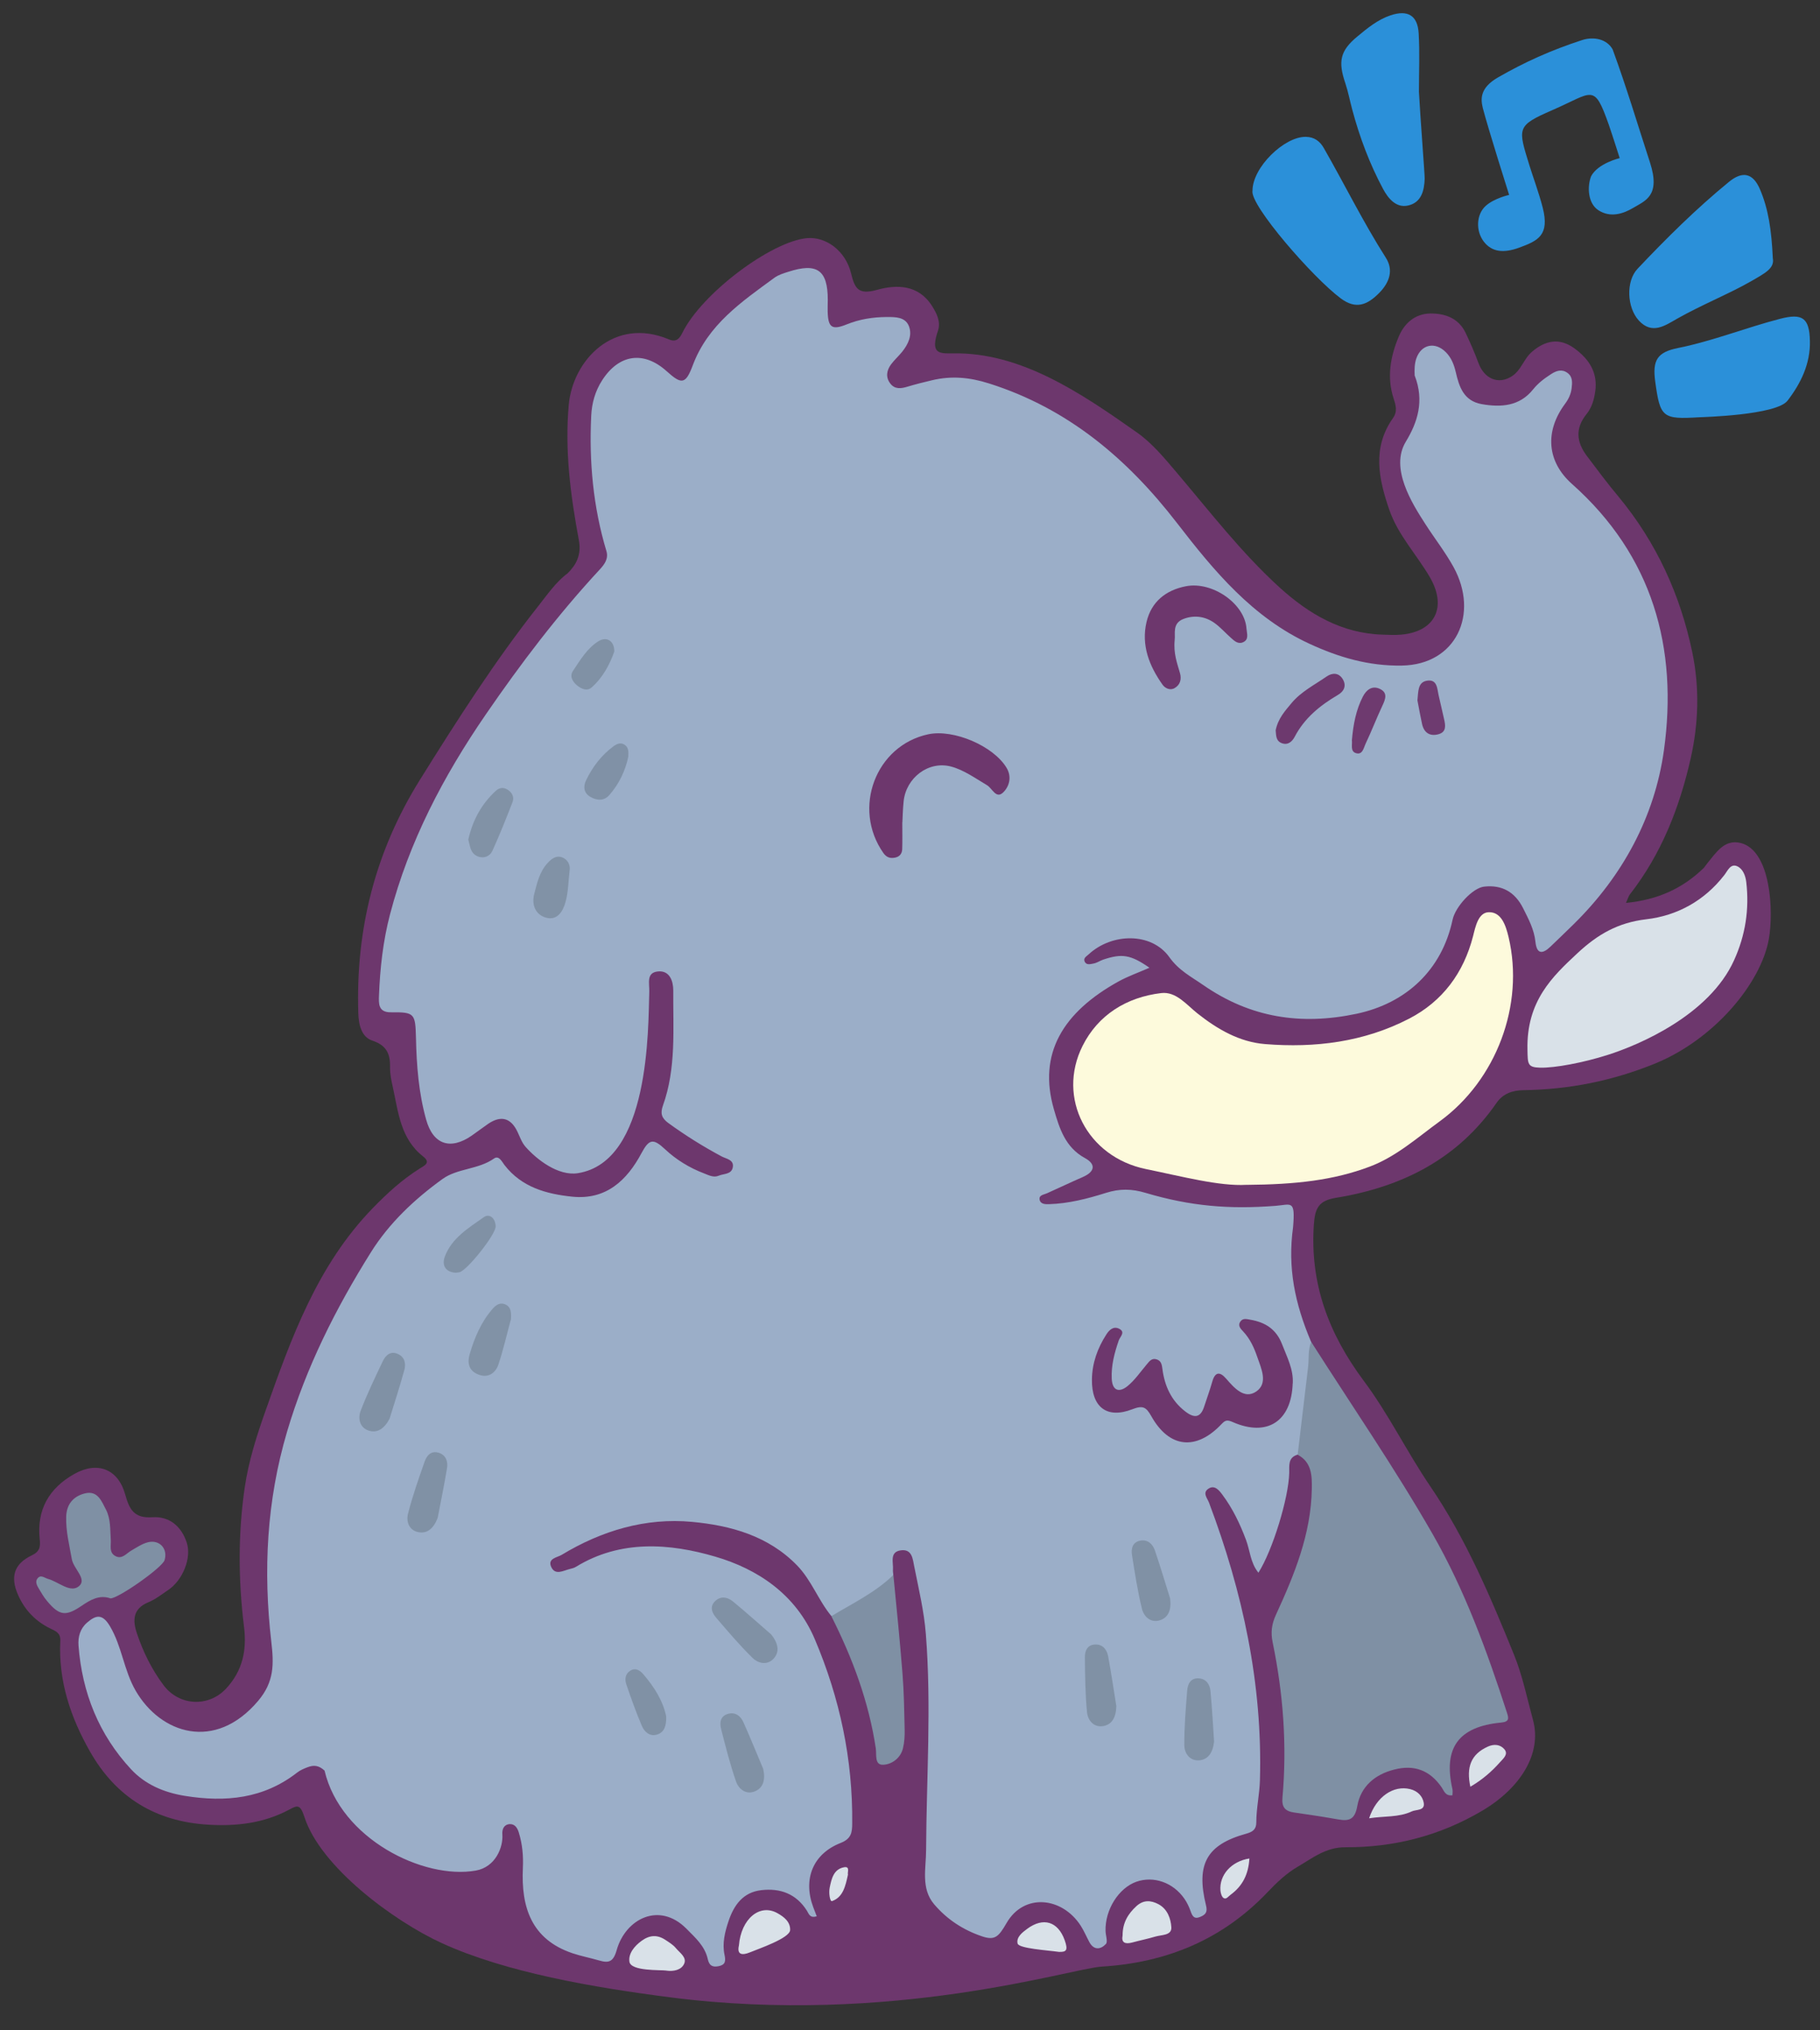 <svg xmlns="http://www.w3.org/2000/svg" width="520" height="580"><rect width="100%" height="100%" fill="#333333" stroke="none"/><path fill="#6D376D" fill-rule="evenodd" d="M464.58 257.93c9-.87 16.14-4.1 22.16-9.94.35-.35.6-.8.9-1.17 2.6-3.1 4.94-7.18 9.7-6 8.63 2.17 9.46 19.48 8.04 27.45-2.27 12.7-15.7 28.74-32.62 35.6-12.25 4.96-24.58 7.38-37.55 7.56-3.2.05-5.85 1.06-7.62 3.62-11.13 16.1-27.1 24.06-45.85 27.12-4.9.8-6.02 2.84-6.35 7.64-1.16 16.88 4.23 31.18 14.22 44.6 7.1 9.5 12.35 20.34 19.04 30.18 10.18 14.96 17.16 31.45 23.9 48.05 2.45 6 3.75 12.48 5.46 18.75 2.57 9.45-3.48 19.32-14.44 25.83-12.1 7.18-25.26 10.55-39.16 10.48-5.64-.02-9.43 3.12-13.65 5.57-3.18 1.85-6 4.53-8.57 7.23-12.92 13.6-28.9 20.17-47.43 21.3-8.83.53-59.78 16.9-123.24 8.78-21.94-2.82-46.9-7.1-65.27-15.48-13.75-6.3-34.63-21.73-39.26-36-1.2-3.7-1.98-3.43-4.3-2.18-7.3 3.93-15.16 4.83-23.26 4.33-14.96-.9-26.27-7.77-33.72-20.9-5.6-9.83-9.05-20.23-8.48-31.68.1-2.2-1.33-2.7-2.8-3.43-4.3-2.08-7.4-5.33-9.3-9.68-2.25-5.15-1.1-8.83 3.95-11.24 2.32-1.1 2.5-2.5 2.26-4.65-.88-8.4 2.67-14.56 9.92-18.62 6.56-3.68 12.47-1.43 14.5 5.84 1.18 4.23 2.5 6.9 7.75 6.54 4.86-.33 8.34 2.58 9.86 7.3 1.4 4.3-1.13 10.6-5.2 13.4-1.88 1.28-3.72 2.73-5.8 3.6-4.46 1.84-4.5 5.17-3.25 8.88 1.77 5.3 4.23 10.28 7.58 14.76 4.47 6 12.88 6.42 17.92.98 4.64-5 5.95-10.86 5.1-17.6-1.64-13.3-1.74-26.68.23-40 1.1-7.43 3.4-14.64 5.9-21.7 7.34-20.78 14.77-41.55 30.63-57.9 4.12-4.24 8.4-8.16 13.42-11.32 1.3-.84 3.36-1.62.95-3.5-6.4-5.02-7.04-12.57-8.6-19.7-.43-1.9-.85-3.86-.8-5.8.05-3.8-1-6.2-5.08-7.56-3.14-1.04-3.9-4.64-4-7.85-.75-23.95 4.8-46.1 17.6-66.64 10.64-17.05 21.42-33.95 33.88-49.72 2.43-3.07 5.1-6.94 8.3-9.25 2.47-2.42 4.02-5.3 3.25-9.43-2.45-13.18-4.05-25.76-2.9-38.73 1.16-12.8 12.96-25.3 28.64-18.68 2.1.88 3.03-.28 3.8-1.85 5.56-11.32 25.42-26.14 35.6-27.08 5.4-.5 11.06 3.56 12.63 10.08 1.06 4.38 2.12 6.15 7.37 4.7 5.6-1.57 11.84-1.57 15.74 4.57 1.37 2.14 2.5 4.48 1.77 6.92-2.34 6.77.22 6.7 4.22 6.64 19.47-.34 36.57 11.34 52.55 22.58 4.43 3.12 7.88 7.36 11.35 11.43 9.5 11.2 18.47 22.87 29.36 32.8 8.34 7.58 17.73 13.18 29.46 13.54 1.8.06 3.6.16 5.38 0 9.7-.88 13.12-7.9 8.15-16.43-3.77-6.46-9.08-12-11.58-19.24-3.07-8.9-4.93-17.73 1.06-26.2 1.36-1.94.78-3.72.17-5.6-1.98-6.1-.9-12.03 1.47-17.67 1.57-3.76 4.62-6.53 9-6.6 4.3-.04 8.12 1.35 10.13 5.58 1.33 2.8 2.57 5.65 3.64 8.55 1.63 4.44 5.64 6.35 9.57 3.78 2.73-1.77 3.28-4.88 5.76-7 3.8-3.24 7.8-4.04 12.02-1 4.23 3.04 6.86 7 6 12.5-.33 2.25-.96 4.45-2.46 6.32-3.24 4.02-2.96 7.96.14 12.03 2.95 3.9 5.88 7.86 9 11.57C473.3 155 480.12 170 483.53 186.44c2.06 9.93 1.8 20.08-.46 30.13-3.2 14.18-8.4 27.4-17.4 38.95-.37.48-.52 1.12-1.1 2.4z" clip-rule="evenodd"/><path fill="#2B90D9" fill-rule="evenodd" d="M434.05 70.75c-4.33 1.58-7.75 1.33-10.1-1.72-2.36-3.08-2.15-7.75.5-10.18 2.44-2.23 6.73-3.17 6.73-3.17s-5.97-18.84-7.52-24.82c-.6-2.52-.92-5.7 4.3-8.72 7.68-4.42 15.2-7.8 24.1-10.7 3.28-1.06 7.05-.3 8.7 2.68 4.12 11.28 7 21.06 10.66 32.28 3.1 9.54-1.33 10.92-4.82 13-2.74 1.63-6.45 2.92-9.94.64-3-1.96-3.2-6.7-2.07-9.67 1.95-3.74 8.18-5.2 8.18-5.2s-2.03-6.4-3.1-9.5c-4.27-12.07-4.44-9.3-16.1-4.23-10.4 4.52-9.9 5.07-6.54 15.98.76 2.48 2.74 7.93 3.74 11.88 2.02 7.9-1.32 9.48-6.73 11.45zM357.86 54.52c-.06-6.67 9.1-15.55 15.24-15.43 2.4.03 4.03 1.26 5.13 3.2 5.96 10.4 11.24 21.16 17.7 31.3 2.23 3.47 1.18 6.97-1.84 10.06-3.42 3.48-6.68 4.82-11 1.6-7.96-5.9-25.96-26.6-25.24-30.74zM506.52 73.77c.53 2.86-2.1 4.22-6.44 6.7-5.93 3.4-14.07 6.7-20.86 10.55-3.48 1.98-7.18 4.66-10.96.57-3.46-3.75-3.74-11.26-.4-14.8 8.26-8.74 16.8-17.2 26.12-24.83 3.9-3.2 6.88-2.52 8.86 2.1 2.4 5.6 3.3 11.57 3.68 19.7zM485.48 119.2c-10.47.63-11.15.1-12.55-10.14-.86-6.2.57-8.46 6.56-9.66 9.93-2 19.34-5.8 29.12-8.33 6.37-1.65 8.36-.26 8.5 6.3.17 6.6-2.64 12.2-6.38 17.08-3.2 4.18-24.45 4.7-25.26 4.75zM405.4 26.1c.38 7.18 1.68 23.77 1.65 24.9-.1 3.47-.96 6.85-4.7 7.7-3.56.83-5.83-2.2-7.2-4.75-3.84-7.16-6.7-14.8-8.8-22.66-.68-2.53-1.16-5.1-1.98-7.55-2.1-6.2-1.5-9.24 3.5-13.36 2.86-2.38 5.83-4.8 9.43-6 4.92-1.64 7.73.03 8.03 5.1.33 5.52.08 11.07.08 16.6z" clip-rule="evenodd"/><path fill="#9BAEC8" fill-rule="evenodd" d="M237.55 461.68c-3.74-4.52-5.68-10.24-9.82-14.5-8.22-8.45-18.98-11.4-29.97-12.43-13.3-1.25-25.84 2.5-37.3 9.43-1.23.75-4.1 1-2.96 3.46 1.12 2.44 3.37 1.07 5.2.6.63-.17 1.3-.3 1.84-.64 12.76-7.84 26.86-6.72 39.83-2.92 12.03 3.52 22.96 10.7 28.42 23.56 7.16 16.86 10.88 34.32 10.7 52.63 0 2.65-.3 4.42-3.3 5.6-7.93 3.1-10.82 10.33-7.84 18.34.33.87.67 1.73 1 2.6-1.97.64-2.25-.7-2.8-1.58-3.06-4.83-7.6-6.5-13.04-5.87-5.22.6-7.82 4.27-9.36 8.86-1.05 3.13-1.84 6.34-1.14 9.63.37 1.73.28 2.84-1.7 3.23-1.8.35-2.7-.2-3.1-2.07-.83-3.67-3.48-6-6.05-8.6-7.77-7.88-17.46-2.88-19.98 6.12-.96 3.38-2.3 3.72-5.05 2.9-2.5-.72-5.07-1.22-7.54-2.04-11.78-3.97-14.72-13.16-14.2-24.34.17-3.45-.14-6.85-1.16-10.15-.4-1.32-1.14-2.53-2.7-2.4-1.6.16-2.1 1.5-2 2.9.28 3.7-1.95 9.37-7.6 10.37C121 537 97.3 525.3 92.73 505.8c-1.64-1.5-3.04-1.64-4.8-.98-1.07.4-2.16.86-3.04 1.55-9.6 7.47-20.4 8.52-32.02 6.66-6.1-.98-11.44-3.3-15.46-7.65-9.14-9.86-13.94-21.8-14.97-35.23-.2-2.55.46-4.92 2.46-6.64 2.48-2.13 4.33-2.62 6.5 1.02 3.45 5.8 3.97 12.56 7.33 18.4 7.13 12.36 22.7 17.5 35 2.98 4.64-5.47 4.54-10.5 3.78-16.98-2.33-20.22-1.35-40.16 4.53-60.02 5.46-18.4 13.88-35.12 23.95-51.2 5.25-8.37 12.45-15.13 20.4-20.88 4.24-3.1 10.25-2.7 14.76-5.88 1.4-1 2.28.94 2.98 1.85 4.92 6.36 11.94 8.28 19.36 9.05 9.7 1 15.67-4.7 19.8-12.45 2.16-4.04 3.35-4.27 6.72-1.1 3.13 2.94 6.97 5.32 11.15 6.9 1.4.54 2.73 1.28 4.2.65 1.43-.6 3.6-.34 4-2.33.44-2.22-1.8-2.45-3.1-3.13-5.34-2.84-10.44-6.04-15.34-9.6-1.9-1.4-2.3-2.74-1.52-4.94 3.85-10.7 2.88-21.9 2.96-32.94 0-2.66-1.03-5.73-4.37-5.4-3.42.34-2.4 3.4-2.48 5.83-.34 10.57.2 48.52-20.4 51.8-5.6.88-11.72-3.87-14.97-7.55-1.05-1.2-1.6-2.82-2.3-4.3-1.9-3.97-4.7-4.7-8.32-2.28-1.6 1.1-3.16 2.3-4.77 3.42-6.07 4.18-11.02 2.55-13-4.62-2.12-7.58-2.73-15.4-2.9-23.25-.18-7.1-.37-7.44-7.23-7.38-3.63.02-3.4-2.65-3.34-4.76.3-7.84 1.16-15.63 3.16-23.24 5.44-20.78 15.25-39.46 27.34-57.06 9.98-14.53 20.6-28.52 32.6-41.46 1.35-1.46 2.53-3.08 1.88-5.25-3.8-12.62-4.97-25.52-4.34-38.64.18-3.68 1.14-7.06 3.14-10.16 4.82-7.47 11.9-8.46 18.45-2.54 4.23 3.82 5.38 3.75 7.42-1.7 4.34-11.62 13.95-18.16 23.3-25 1.14-.85 2.63-1.3 4.03-1.74 8.2-2.65 11.25-.47 11.25 8.02 0 1.15-.07 2.3-.03 3.43.13 4.47 1.23 5.28 5.4 3.6 3.7-1.5 7.53-2.1 11.46-2.12 2.42 0 5.3-.08 6.36 2.63 1 2.62-.22 5.13-1.9 7.25-1.02 1.28-2.27 2.37-3.23 3.67-1.26 1.72-1.58 3.66-.2 5.45 1.3 1.7 3.07 1.46 4.9.9 2.35-.7 4.7-1.3 7.08-1.85 5.5-1.3 10.67-.84 16.25.93 22.57 7.14 39.55 21.56 53.67 39.85 10.63 13.77 21.63 27.04 37.92 34.54 8.35 3.85 16.9 6.37 26.37 6.2 15.5-.27 22.1-14.73 14.75-28.12-2.35-4.27-5.4-8.16-8.04-12.27-3.88-6-10.2-16.04-5.6-23.58 3.3-5.45 5.37-11.58 2.52-18.9-.08-1.6-.05-3.35.46-4.83 1.42-4.12 5.42-4.9 8.47-1.8 1.54 1.56 2.3 3.5 2.8 5.62.98 4.25 2.27 8.28 7.44 9.2 5.6.97 10.84.58 14.68-4.23 1.48-1.85 3.28-3.16 5.2-4.4 1.44-.92 2.98-1.45 4.56-.33 1.6 1.12 1.42 2.82 1.23 4.46-.2 1.65-.9 3.1-1.9 4.44-5.77 7.8-5.23 16.43 2.02 22.87 23.06 20.5 30.33 46.86 26.25 76.12-2.65 18.97-11.78 35.84-25.73 49.58-2.2 2.18-4.45 4.3-6.68 6.46-2.33 2.23-3.93 2.15-4.3-1.4-.36-3.5-1.98-6.5-3.52-9.58-2.34-4.65-6.03-6.72-11.1-6.17-3.3.34-8.26 5.75-9.05 9.47-3.08 14.45-13.34 23.87-27.43 26.86-15.9 3.36-30.32 1.14-43.77-8.18-3.5-2.43-7-4.17-9.73-8-5.08-7.13-16.4-6.98-23.1-.75-.6.56-1.48 1-1.12 1.93.48 1.22 1.7.8 2.55.65.94-.16 1.8-.77 2.72-1.1 5.43-1.83 7.9-1.44 13.27 2.3-3.13 1.38-6.1 2.42-8.8 3.9-15.9 8.8-23.13 20.6-18.48 36.6 1.56 5.37 3.22 10.8 8.85 13.87 3.24 1.77 2.84 3.92-.62 5.42-3.44 1.5-6.83 3.12-10.25 4.65-.87.4-2.22.47-2.1 1.67.17 1.43 1.6 1.47 2.7 1.43 5.6-.17 11-1.56 16.26-3.22 3.9-1.24 7.4-1.2 11.37 0 12.8 3.8 23.85 4.72 37.07 3.7 4.57-.36 5.7-1.85 5.04 6.07-1.6 11.56.48 21.77 5.14 32.76 1.3 5.25 1.8 10.5.6 15.88-.85 3.8-1.32 7.7-1.27 11.6.03 2.27-.54 4.24-3.2 4.77-2.78.83-2.32 3.13-2.37 5.22-.17 7.17-4.74 22.1-8.8 28.5-2.3-2.82-2.4-6.32-3.54-9.36-1.73-4.62-3.83-9-6.77-12.94-.88-1.17-2.2-2.94-4.04-1.66-1.7 1.18-.24 2.68.23 3.94 9.64 25.54 15.33 51.83 14.55 79.25-.1 4.02-1.04 8.04-1.04 12.12 0 1.86-.92 2.67-2.87 3.2-11.3 3.13-14.4 8.67-11.5 20.46.5 1.98-.13 2.68-1.68 3.32-1.76.73-2.25-.3-2.74-1.7-.43-1.2-1-2.42-1.74-3.48-3.22-4.67-8.8-6.6-13.74-4.87-5.05 1.8-8.96 7.98-8.8 14.03.02 1.28.7 3.1.1 3.75-1.44 1.55-3.4 1.9-4.72-.53-.85-1.58-1.54-3.24-2.5-4.73-5.35-8.23-16.2-9.3-21.15-.74-2.25 3.88-3.3 5.1-7.07 3.8-5.44-1.85-10-4.88-13.63-9.14-3.86-4.55-2.3-10.3-2.3-15.55.1-20.53 1.55-41.06-.07-61.6-.5-6.54-2.04-12.88-3.3-19.27-.45-2.2-.6-5.1-3.8-4.7-3.36.44-2.14 3.43-2.3 5.55-.04.48.06.97.1 1.46-1.97 6.44-11.3 12.66-17.7 11.78z" clip-rule="evenodd"/><path fill="#7F90A4" fill-rule="evenodd" d="M370.76 415.57c1-8.35 2-16.7 2.98-25.04.28-2.4-.07-4.88.88-7.2 11.63 18.26 23.94 36.14 34.7 54.9 9.17 16 15.53 33.42 21.23 51 .55 1.68.68 2.63-1.66 2.85-12.2 1.16-16.57 7.23-13.92 18.97.13.56.02 1.18.02 1.8-2.04.28-2.4-1.26-3.07-2.23-3.37-4.92-7.88-6.6-13.62-5.1-5.52 1.4-9.5 4.85-10.5 10.37-.68 3.88-2.28 4.43-5.52 3.85-4.17-.74-8.36-1.36-12.56-1.97-2.54-.37-3.56-1.5-3.3-4.3 1.32-14.88.22-29.66-2.8-44.27-.6-2.87-.3-5.22.94-7.93 5.26-11.42 10.02-23.04 10.24-35.9.07-3.8 0-7.65-4.04-9.8z" clip-rule="evenodd"/><path fill="#FDFADC" fill-rule="evenodd" d="M356.08 338.47c-7.7.43-18.2-2.36-28.64-4.5-16.86-3.44-25.54-20.38-18.15-35.16 4.42-8.87 12.58-13.95 22.5-15.12 4.26-.5 7.23 3.35 10.35 5.82 5.75 4.55 12 8.16 19.3 8.75 14.3 1.16 28.3-.6 41.18-7.27 9.55-4.95 15.58-13.08 18.27-23.62.7-2.78 1.5-6.7 4.48-6.78 3.67-.1 4.9 3.98 5.65 7.1 4.6 19.4-3.52 40.9-19.7 52.66-6.42 4.68-12.42 10.08-20 12.93-10.3 3.88-21.1 5.1-35.25 5.2z" clip-rule="evenodd"/><path fill="#D9E1E8" fill-rule="evenodd" d="M440 305c-3.6-.1-3.5-1.06-3.58-5.14-.32-13.9 7.15-20.92 14.32-27.6 5.77-5.37 11.57-8.7 19.6-9.65 8.85-1.02 16.66-5.3 22.36-12.68.9-1.16 1.73-3.32 3.63-2.48 1.62.72 2.38 2.66 2.6 4.5.92 7.78-.24 15.26-3.5 22.4-7.07 15.62-27.1 24.16-36.08 27-6.98 2.23-15.14 3.76-19.34 3.65z" clip-rule="evenodd"/><path fill="#7F90A4" fill-rule="evenodd" d="M237.55 461.68c6.07-3.67 12.54-6.74 17.7-11.77.9 9.37 1.87 18.73 2.6 28.1.43 5.35.5 10.73.62 16.1.04 1.77-.06 3.6-.48 5.32-.7 2.85-3.2 4.6-5.63 4.7-2.56.13-1.87-2.9-2.13-4.66-2-13.35-6.65-25.8-12.7-37.78zM31.56 456.6c-3.18-1.1-5.75.44-8.2 2.1-4.54 3.08-6.36 2.92-9.92-1.35-.93-1.1-1.68-2.4-2.42-3.65-.5-.84-1-1.88-.34-2.75.95-1.27 2.02-.18 3.06.1 3 .82 6.4 4.16 8.85 2.05 2.36-2.03-1.6-4.94-2.08-7.75-.7-4-1.72-7.94-1.6-12.06.1-3.6 2.05-5.86 5.37-6.68 3.62-.88 4.72 2.2 5.97 4.58 1.4 2.67 1.2 5.7 1.4 8.62.12 1.73-.6 3.82 1.47 4.78 1.8.84 2.96-.8 4.32-1.6 1.54-.9 3.1-1.96 4.77-2.4 3.37-.88 5.83 1.87 4.8 5.12-.7 2.13-13.23 10.96-15.47 10.9z" clip-rule="evenodd"/><path fill="#D9E1E8" fill-rule="evenodd" d="M320.74 552.86c0-3.62 1.58-6.17 3.95-8.34 1.97-1.8 4.1-1.73 6.32-.54 2.6 1.4 3.5 4.16 3.66 6.55.17 2.4-2.78 2.16-4.55 2.68-2.18.65-4.42 1.1-6.62 1.7-2.04.53-3.18.08-2.76-2.04zM211.12 555.75c.62-7.63 5.97-12.05 11-9.22 1.87 1.04 3.73 2.48 3.63 4.83-.1 2.32-9 5.34-11.57 6.4-2 .8-3.7.78-3.06-2zM190.44 562.93c-1.76-.23-10.18.22-10.6-2.52-.35-2.33 1.4-4.48 3.5-6 2.27-1.65 4.47-1.77 6.75-.26 1.06.7 2.23 1.4 3.02 2.37 1.1 1.33 3.2 2.64 2.36 4.47-.8 1.78-2.98 2.23-5.04 1.96zM391.17 519.44c2.04-6.24 7-9.52 11.73-8.35 2.15.53 3.55 2.03 3.88 3.9.42 2.34-2.14 1.87-3.42 2.47-3.73 1.76-7.83 1.28-12.2 1.97zM302.64 557.6c-3.28-.47-11.57-.97-11.9-2.4-.42-1.8 1.33-3.16 2.75-4.2 4.6-3.4 8.78-2.1 10.7 3.23 1 2.82.55 3.43-1.56 3.36zM420.1 510.42c-1.2-5.6.16-9.25 4.92-11.44 1.9-.88 3.66-.63 4.82.74 1.2 1.43-.37 2.67-1.28 3.7-2.34 2.63-4.96 4.94-8.47 7zM356.97 530.9c-.27 4.6-2 7.9-5.37 10.37-.64.46-1.24 1.42-2 .94-.53-.33-.82-1.35-.9-2.1-.38-4.45 3.08-8.4 8.27-9.2zM242.28 535.5c-.73 3.33-1.4 6.46-4.55 7.58-.62.22-.98-2.36-.68-3.82.53-2.58 1.12-5.3 4.13-5.85 1.8-.32.86 1.56 1.1 2.1z" clip-rule="evenodd"/><path fill="#6D376D" fill-rule="evenodd" d="M369.34 395.2c-.36 10.82-7.26 15.35-17.1 11.05-1.5-.65-2.08-.66-3.2.53-7.24 7.7-14.98 6.93-20.1-2.23-1.5-2.67-2.45-3.12-5.43-1.97-7.26 2.82-11.64-.6-11.53-8.5.06-4.7 1.6-8.96 4.12-12.87.8-1.26 2-2.45 3.64-1.64 1.92.95.28 2.3-.08 3.3-1.25 3.6-2.2 7.2-2.02 11 .18 3.53 2.2 3.96 4.5 2.1 2.1-1.7 3.7-4.08 5.5-6.2.75-.88 1.4-1.87 2.8-1.45 1.32.4 1.52 1.5 1.67 2.7.63 4.87 2.5 9.06 6.5 12.16 2.58 2 4.4 1.93 5.47-1.45.74-2.32 1.6-4.6 2.26-6.96.8-2.9 2.17-3.03 4-.92 2.32 2.68 5.2 5.96 8.57 3.67 3.46-2.35 1.47-6.54.3-9.9-.9-2.64-2.05-5.16-4-7.24-.8-.84-1.68-1.75-.73-2.96.7-.9 1.7-.6 2.7-.43 4.32.73 7.47 2.7 9.14 7.06 1.4 3.65 3.27 7.1 3.04 11.17zM257.8 234.95c0 3.1.06 5.4-.03 7.67-.05 1.25-.75 2.13-2.06 2.38-1.4.27-2.43-.06-3.33-1.34-8.95-12.77-2.18-30.7 12.84-33.9 7.24-1.53 18.57 3.32 22.34 9.53 1.63 2.66.77 5.45-.96 7.1-2.03 1.94-3.08-1.2-4.62-2.1-3.3-1.95-6.58-4.33-10.2-5.3-6.54-1.75-12.92 3.24-13.6 9.93-.24 2.27-.28 4.56-.36 6.02zM335.63 182.77c-.4 3.9.7 6.67 1.5 9.5.5 1.72.1 3.34-1.5 4.28-1.32.8-2.77.04-3.48-.96-3.8-5.36-6.13-11.28-4.57-17.9 1.37-5.78 5.48-9.1 11.26-10.22 7.58-1.47 16.86 5.04 17.3 12.13.1 1.34.82 3.13-1.05 3.9-1.44.58-2.48-.47-3.45-1.34-1.58-1.4-3-3.04-4.72-4.25-2.7-1.88-5.8-2.27-8.88-1.06-3.2 1.27-2.16 4.37-2.42 5.93z" clip-rule="evenodd"/><path fill="#8091A5" fill-rule="evenodd" d="M334.32 456.65c.4 3.22-.48 5.42-2.9 6.2-2.62.85-4.6-1-5.16-3.3-1.23-5.03-2.02-10.18-2.83-15.3-.3-1.87.14-3.75 2.42-4.15 2.12-.36 3.48 1 4.1 2.76 1.63 4.77 3.06 9.6 4.38 13.8zM346.88 497.52c-.37 3.22-1.74 5.15-4.26 5.35-2.76.2-4.25-2.07-4.25-4.42-.02-5.18.42-10.37.83-15.55.15-1.88 1-3.6 3.32-3.45 2.14.14 3.16 1.77 3.33 3.64.48 5 .73 10.04 1.03 14.42zM111.33 405.23c-1.5 2.88-3.47 4.2-5.9 3.47-2.64-.8-3.22-3.44-2.4-5.64 1.85-4.85 4.12-9.54 6.35-14.23.82-1.7 2.23-3 4.34-2.03 1.95.9 2.3 2.78 1.8 4.6-1.34 4.84-2.9 9.64-4.2 13.83zM125.06 433.6c-1.18 3.04-3 4.56-5.47 4.1-2.74-.5-3.6-3.06-3-5.34 1.28-5.02 3.02-9.93 4.73-14.83.62-1.78 1.9-3.23 4.1-2.5 2.03.68 2.6 2.52 2.3 4.37-.82 4.97-1.85 9.9-2.67 14.22zM318.95 487.36c-.07 3.25-1.26 5.3-3.74 5.72-2.73.47-4.42-1.66-4.64-4-.5-5.16-.55-10.37-.6-15.56-.04-1.88.65-3.68 2.97-3.74 2.15-.07 3.3 1.47 3.66 3.3.92 4.96 1.65 9.95 2.35 14.28zM220.34 466.9c2.03 2.55 2.43 4.9.8 6.8-1.8 2.1-4.47 1.56-6.14-.1-3.7-3.63-7.06-7.6-10.44-11.54-1.23-1.44-1.85-3.26-.1-4.8 1.6-1.42 3.47-.98 4.92.2 3.9 3.2 7.65 6.58 10.96 9.45zM218.05 505.25c.7 3.18.02 5.45-2.3 6.45-2.54 1.1-4.7-.58-5.46-2.8-1.7-4.9-2.98-9.95-4.26-14.98-.47-1.83-.22-3.74 2.02-4.34 2.07-.57 3.56.65 4.33 2.36 2.07 4.6 3.94 9.27 5.65 13.3z" clip-rule="evenodd"/><path fill="#8192A6" fill-rule="evenodd" d="M146.02 376.7c-1.1 4.03-2.14 8.66-3.63 13.13-.78 2.3-2.78 3.84-5.43 2.93-2.74-.93-3.6-3-2.78-5.86 1.37-4.75 3.28-9.23 6.55-13 .98-1.14 2.27-2.02 3.87-1.16 1.32.7 1.5 2.04 1.4 3.95zM133.8 239.83c1.24-5.52 3.77-10.15 7.84-13.9 1.08-1 2.33-1.1 3.57-.23 1.22.86 1.73 2.12 1.23 3.43-1.82 4.68-3.67 9.36-5.76 13.93-.7 1.54-2.42 2.3-4.18 1.58-2.17-.88-2.2-3.04-2.7-4.8z" clip-rule="evenodd"/><path fill="#6D396E" fill-rule="evenodd" d="M364.47 208.65c.68-3.4 2.7-5.58 4.54-7.8 2.75-3.3 6.58-5.2 10.03-7.6 1.67-1.14 3.5-1.1 4.63.8 1.1 1.9.32 3.47-1.46 4.5-5.08 2.98-9.5 6.58-12.3 11.93-.7 1.33-1.87 2.42-3.55 1.87-1.97-.65-1.72-2.5-1.88-3.7z" clip-rule="evenodd"/><path fill="#8192A6" fill-rule="evenodd" d="M162.8 248.16c-.42 3.7-.44 6.67-1.2 9.44-.72 2.68-2.34 5.54-5.74 4.5-2.95-.9-4-3.72-3.22-6.74.8-3.12 1.53-6.34 3.8-8.8 1.1-1.2 2.46-2.33 4.26-1.6 1.73.7 2.12 2.3 2.1 3.2z" clip-rule="evenodd"/><path fill="#8091A5" fill-rule="evenodd" d="M190.34 490.35c.05 2.55-.43 4.5-2.64 5.16-2.07.64-3.58-.8-4.3-2.45-1.66-3.87-3.07-7.86-4.44-11.86-.5-1.44-.36-3 1.1-3.93 1.6-1 2.87-.02 3.84 1.12 3.1 3.62 5.57 7.6 6.44 11.95zM130.17 363.58c-2.9-.2-4-2.12-3.06-4.66 2-5.3 6.8-8.15 11.1-11.2 1.7-1.2 3.38.36 3.4 2.66 0 2.32-8.13 12.54-10.33 13.05-.32.08-.64.1-1.1.15z" clip-rule="evenodd"/><path fill="#8091A6" fill-rule="evenodd" d="M179.53 216.1c-.84 4-2.6 7.82-5.46 11.05-1.5 1.7-3.52 1.57-5.38.5-1.93-1.1-2.08-2.97-1.26-4.7 1.84-3.85 4.4-7.22 7.88-9.78.92-.67 2.04-1.17 3.18-.4 1.08.74 1.1 1.9 1.03 3.32z" clip-rule="evenodd"/><path fill="#8091A5" fill-rule="evenodd" d="M175.5 186.16c-1.3 3.68-3.26 7.4-6.47 10.23-1.24 1.1-2.8.47-4.02-.48-1.37-1.08-2.35-2.67-1.32-4.22 2.05-3.08 3.98-6.37 7.17-8.44 2.43-1.57 4.7-.2 4.65 2.9z" clip-rule="evenodd"/><path fill="#6E3A6F" fill-rule="evenodd" d="M386.26 211.43c.38-4.44 1.16-8.6 3.12-12.42.98-1.9 2.6-3.23 4.77-2.26 2.48 1.1 1.68 3.02.77 4.95-1.66 3.53-3.06 7.2-4.73 10.72-.57 1.18-.87 3.34-2.8 2.72-1.68-.54-.95-2.52-1.14-3.7z" clip-rule="evenodd"/><path fill="#6E3B70" fill-rule="evenodd" d="M404.98 200.06c.27-2.52.07-5.14 2.68-5.6 3.04-.52 2.94 2.3 3.4 4.27.53 2.2 1 4.43 1.52 6.64.44 1.85.72 3.75-1.6 4.38-2.45.67-4.13-.43-4.68-2.94-.52-2.37-.94-4.76-1.32-6.74z" clip-rule="evenodd"/></svg>